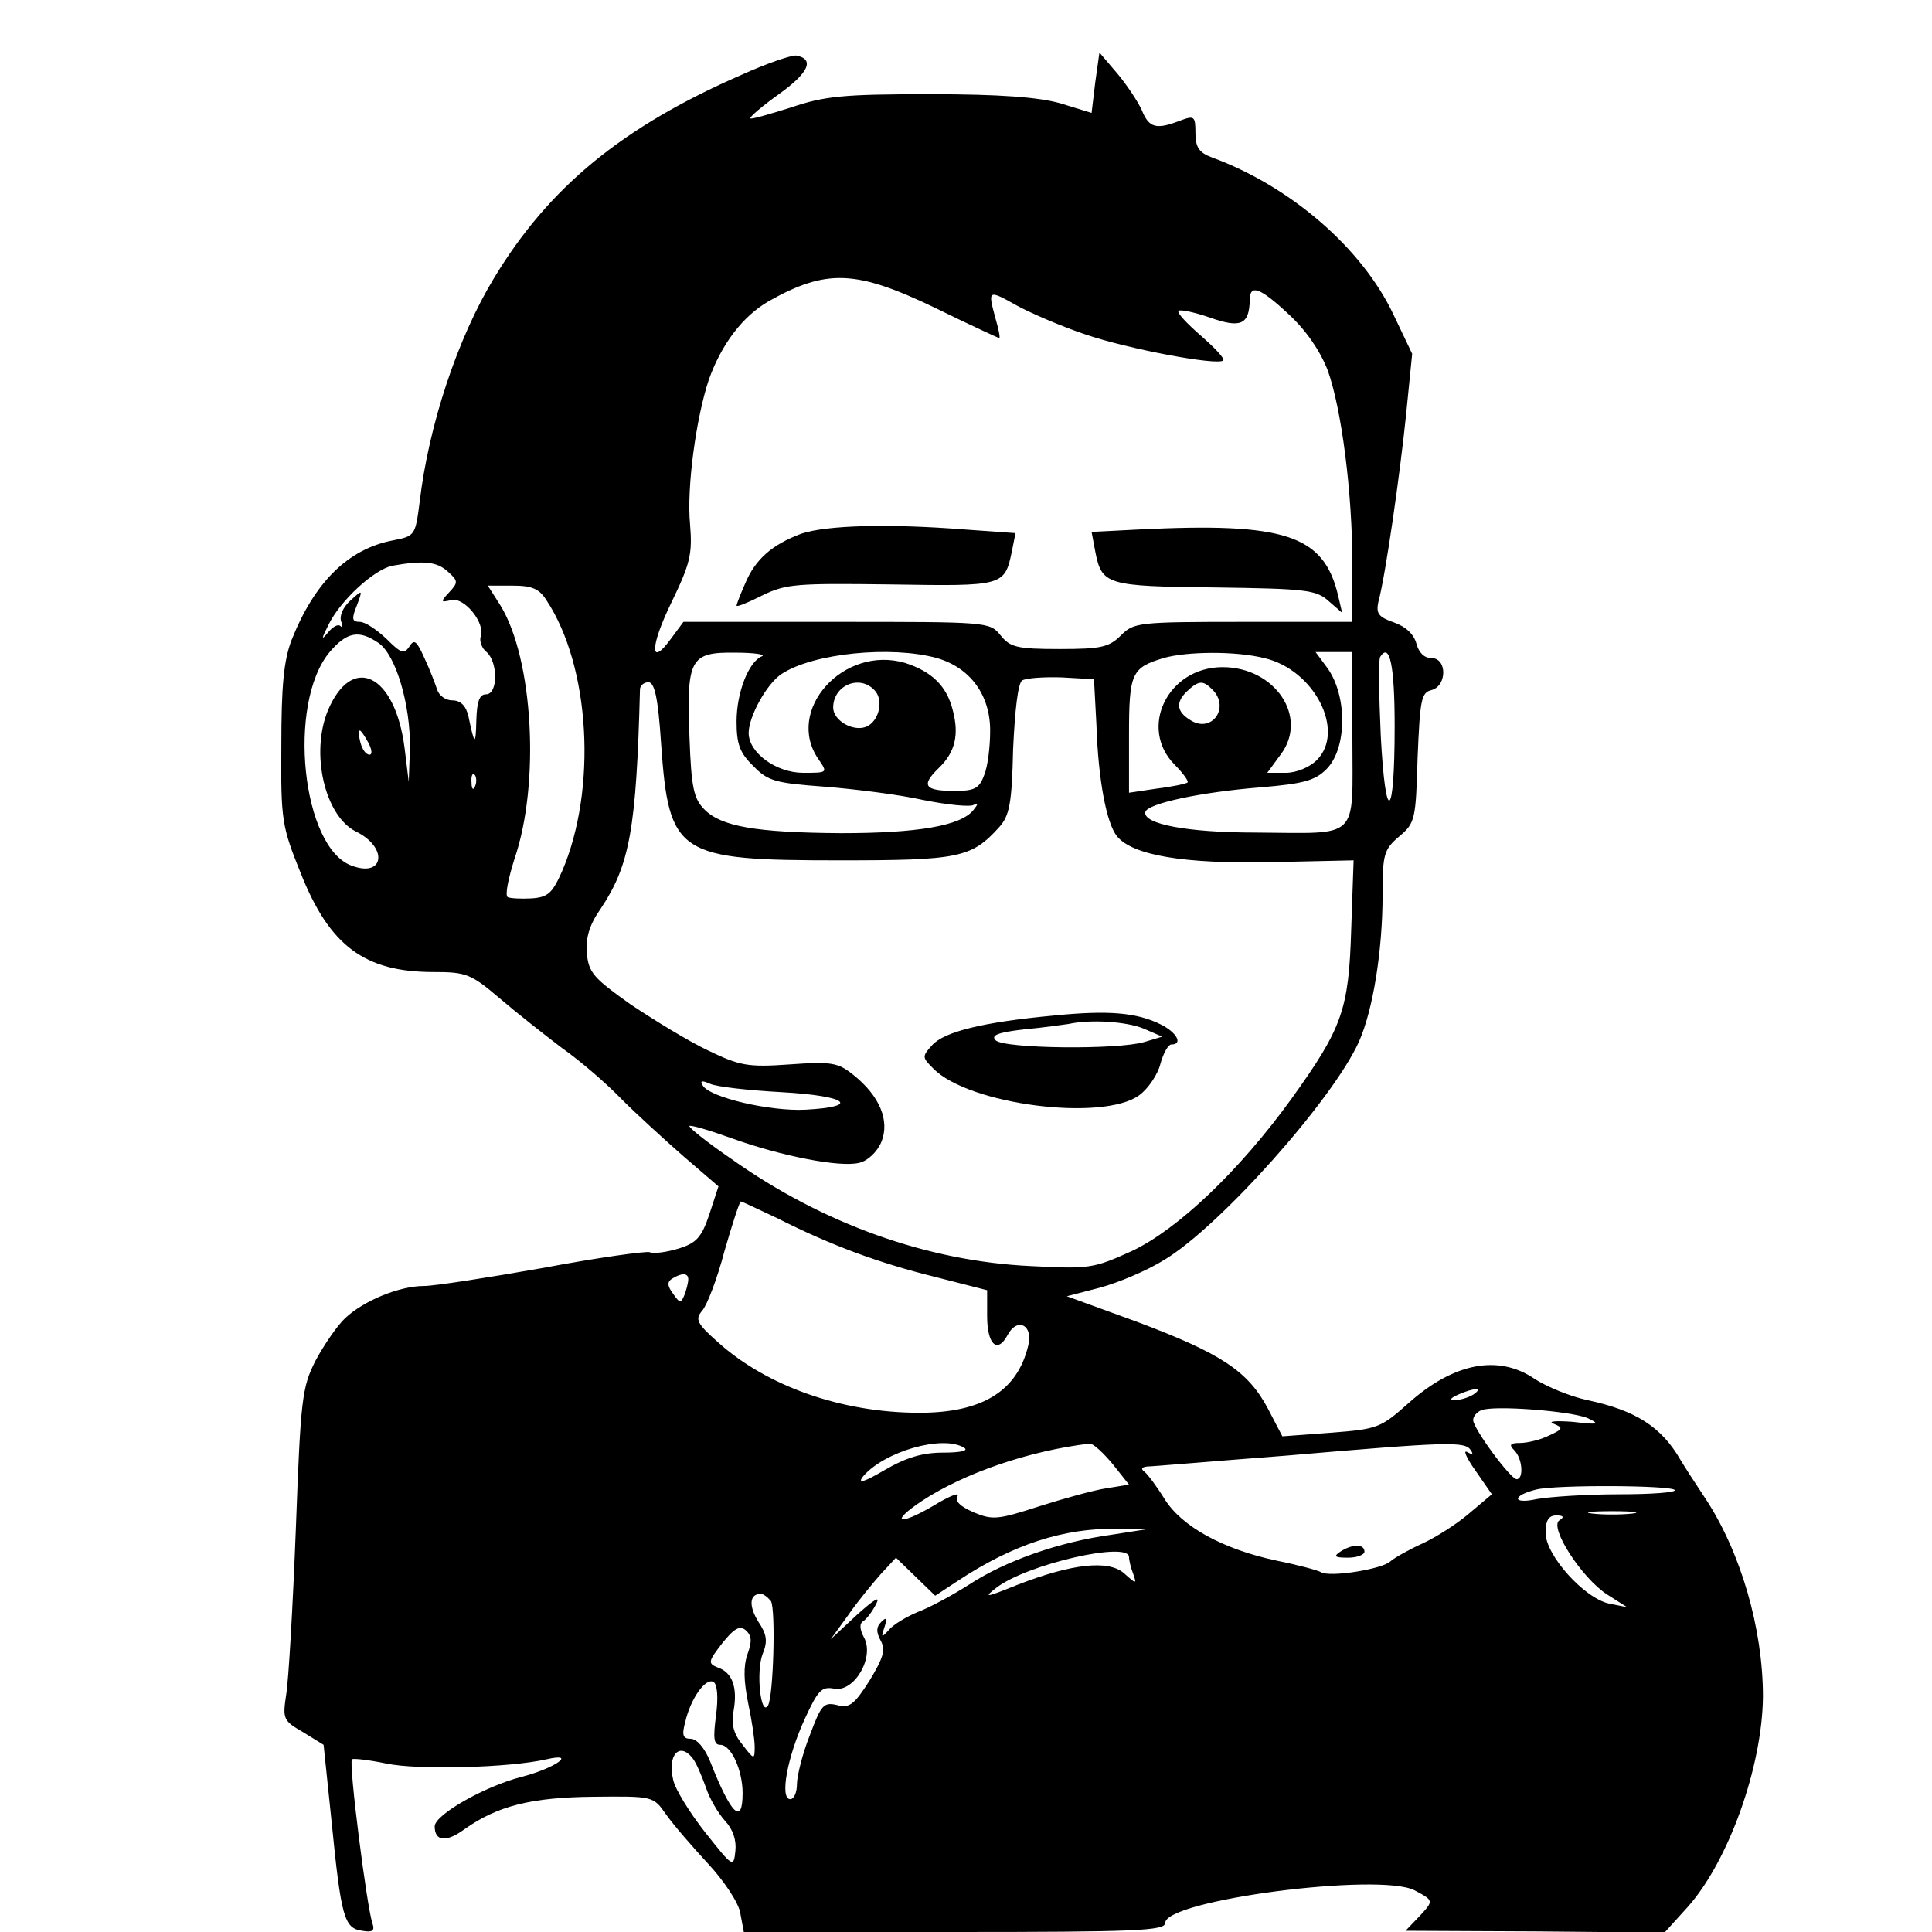 <?xml version="1.0" standalone="no"?>
<!DOCTYPE svg PUBLIC "-//W3C//DTD SVG 20010904//EN"
 "http://www.w3.org/TR/2001/REC-SVG-20010904/DTD/svg10.dtd">
<svg version="1.0" xmlns="http://www.w3.org/2000/svg"
 width="320pt" height="320pt" viewBox="0 0 320 320"
 preserveAspectRatio="xMidYMid meet">
<g transform="translate(0,320) scale(0.1,-0.1)"
fill="#000000" stroke="none">
<path d="M1228 3076 c-197 -86 -319 -186 -410 -337 -60 -99 -108 -243 -123
-371 -7 -55 -8 -56 -44 -63 -74 -14 -130 -69 -168 -165 -13 -34 -17 -76 -17
-175 -1 -124 1 -134 32 -211 48 -121 106 -164 220 -164 54 0 62 -3 109 -43 28
-24 75 -61 104 -83 30 -21 74 -59 99 -85 25 -25 71 -67 103 -95 l57 -49 -15
-46 c-13 -39 -22 -48 -51 -57 -20 -6 -41 -9 -48 -6 -6 2 -86 -9 -176 -26 -91
-16 -180 -30 -198 -30 -40 0 -99 -24 -130 -53 -13 -12 -35 -44 -49 -70 -23
-45 -25 -64 -33 -280 -5 -128 -12 -251 -16 -274 -6 -40 -5 -43 28 -62 l34 -21
13 -125 c16 -161 21 -179 51 -183 17 -3 21 0 17 12 -9 24 -40 267 -34 272 2 2
28 -1 57 -7 52 -11 204 -7 265 7 52 12 14 -15 -41 -29 -62 -16 -144 -63 -144
-82 0 -25 19 -27 49 -5 55 39 111 53 214 54 99 1 99 1 120 -29 12 -17 43 -53
69 -81 27 -29 51 -65 54 -82 l6 -32 349 0 c299 0 349 2 349 15 0 38 355 84
413 54 32 -17 32 -17 8 -43 l-23 -24 215 -1 214 -2 38 42 c68 76 124 233 125
349 0 113 -37 240 -96 329 -16 24 -34 52 -40 62 -32 56 -75 83 -155 100 -28 6
-67 22 -87 35 -60 41 -134 27 -209 -40 -46 -41 -51 -43 -128 -49 l-81 -6 -24
46 c-33 62 -77 91 -215 143 l-118 43 54 14 c30 8 78 28 107 46 92 55 280 266
323 362 23 52 39 150 39 243 0 67 2 75 28 97 26 22 27 28 30 130 4 96 6 108
23 112 26 7 26 53 0 53 -12 0 -21 9 -25 24 -4 15 -17 28 -37 35 -26 9 -30 15
-26 34 12 44 36 213 46 311 l10 100 -31 65 c-52 110 -170 212 -300 260 -22 8
-28 17 -28 41 0 28 -2 29 -26 20 -39 -15 -51 -12 -63 18 -7 15 -25 42 -41 61
l-29 34 -7 -50 -6 -50 -52 16 c-36 10 -99 15 -216 15 -143 0 -174 -3 -230 -22
-35 -11 -66 -20 -67 -18 -2 2 19 20 47 40 49 35 60 58 29 64 -8 1 -49 -13 -91
-32z m321 -386 c57 -28 105 -50 106 -50 2 0 -1 15 -6 32 -13 48 -13 49 35 22
24 -13 75 -35 114 -48 70 -24 219 -52 228 -43 3 3 -14 21 -37 41 -23 20 -40
38 -37 41 2 3 26 -2 52 -11 51 -18 65 -12 66 29 0 27 17 21 65 -24 28 -26 51
-59 64 -92 23 -64 41 -202 41 -324 l0 -93 -180 0 c-174 0 -182 -1 -203 -22
-20 -20 -33 -23 -102 -23 -71 0 -82 3 -98 23 -18 22 -21 22 -272 22 l-253 0
-20 -27 c-36 -50 -36 -15 0 59 31 64 35 80 31 129 -6 61 10 177 31 240 21 59
56 105 99 130 96 54 145 52 276 -11z m-807 -437 c17 -15 17 -18 2 -34 -15 -16
-14 -17 3 -13 22 6 58 -39 49 -61 -2 -7 2 -19 10 -25 19 -17 19 -70 -1 -70
-11 0 -15 -12 -16 -42 -1 -44 -3 -43 -13 5 -4 18 -13 27 -27 27 -11 0 -22 8
-25 18 -3 9 -12 33 -21 52 -13 29 -17 32 -25 19 -9 -13 -14 -11 -38 13 -16 15
-35 28 -44 28 -13 0 -14 5 -5 27 10 27 10 27 -11 8 -12 -11 -18 -25 -15 -34 3
-8 3 -12 -1 -8 -4 4 -13 -1 -21 -11 -11 -13 -11 -11 1 13 20 41 76 92 106 98
51 9 74 7 92 -10z m163 -47 c73 -110 84 -314 26 -449 -16 -36 -23 -43 -50 -45
-18 -1 -36 0 -40 2 -5 3 1 31 11 63 43 125 31 332 -23 420 l-21 33 41 0 c32 0
44 -5 56 -24z m-278 -71 c29 -20 53 -103 52 -174 l-2 -56 -7 57 c-16 122 -87
156 -127 61 -29 -71 -5 -174 46 -200 54 -26 48 -77 -6 -57 -83 29 -108 269
-37 354 29 34 49 37 81 15z m635 -22 c-22 -9 -42 -60 -42 -108 0 -37 5 -52 28
-74 24 -25 37 -28 118 -34 50 -4 123 -13 163 -22 40 -8 78 -12 84 -8 8 4 7 1
-1 -9 -21 -26 -93 -38 -219 -38 -141 1 -198 11 -226 39 -18 18 -22 36 -25 120
-5 130 1 141 76 140 31 0 51 -3 44 -6z m290 -3 c55 -16 88 -61 88 -120 0 -27
-4 -60 -10 -74 -8 -22 -16 -26 -49 -26 -50 0 -56 9 -26 38 27 26 34 55 23 96
-10 40 -35 64 -79 78 -102 30 -200 -79 -143 -160 15 -22 15 -22 -26 -22 -44 0
-90 33 -90 66 0 27 30 82 55 98 52 34 181 47 257 26z m542 0 c83 -19 135 -121
87 -169 -12 -12 -34 -21 -51 -21 l-31 0 22 30 c47 62 -9 145 -96 145 -91 0
-140 -101 -79 -162 14 -14 23 -27 21 -29 -2 -2 -25 -7 -50 -10 l-47 -7 0 95
c0 103 4 112 57 128 38 11 119 12 167 0z m146 -134 c0 -170 14 -156 -160 -155
-113 0 -187 14 -183 34 3 14 91 33 192 41 70 6 89 11 108 30 34 34 35 120 2
167 l-20 27 31 0 30 0 0 -144z m70 21 c0 -156 -15 -166 -23 -16 -3 67 -4 126
-1 131 16 25 24 -15 24 -115z m-494 3 c3 -93 17 -164 34 -185 26 -32 112 -46
255 -43 l137 3 -4 -115 c-4 -133 -15 -163 -99 -280 -86 -119 -188 -216 -264
-252 -64 -29 -70 -30 -168 -25 -171 8 -344 70 -495 177 -41 28 -72 53 -70 55
2 2 33 -7 69 -20 83 -30 181 -49 212 -41 14 3 30 18 37 35 14 35 -3 76 -47
111 -25 20 -36 22 -105 17 -70 -5 -83 -2 -135 23 -32 15 -89 50 -128 76 -62
44 -70 53 -73 85 -2 26 4 47 23 74 48 72 59 132 65 363 0 6 6 12 14 12 10 0
16 -25 21 -102 13 -184 27 -193 295 -193 198 0 219 4 265 55 17 19 21 39 23
129 3 65 8 109 15 114 7 4 36 6 66 5 l53 -3 4 -75z m-366 55 c14 -17 5 -51
-16 -59 -22 -8 -54 11 -54 32 0 38 46 56 70 27z m558 3 c30 -30 -1 -73 -36
-51 -23 14 -25 29 -7 47 20 19 27 20 43 4z m-1398 -88 c6 -11 7 -20 2 -20 -6
0 -12 9 -15 20 -3 11 -3 20 -1 20 2 0 8 -9 14 -20z m177 -72 c-3 -8 -6 -5 -6
6 -1 11 2 17 5 13 3 -3 4 -12 1 -19z m508 -507 c108 -6 132 -24 39 -29 -58 -3
-158 20 -170 40 -5 8 -2 9 12 3 10 -5 64 -11 119 -14z m-7 -209 c89 -45 168
-74 261 -97 l86 -22 0 -43 c0 -47 17 -63 34 -31 16 30 43 16 34 -18 -18 -75
-76 -111 -180 -111 -129 0 -253 44 -334 117 -35 31 -38 38 -26 52 8 9 25 53
37 99 13 45 25 82 27 82 2 0 29 -13 61 -28z m-148 -101 c0 -5 -3 -17 -6 -25
-6 -15 -8 -15 -19 1 -10 13 -10 20 -2 25 16 10 27 10 27 -1z m1300 -191 c-8
-5 -22 -9 -30 -9 -10 0 -8 3 5 9 27 12 43 12 25 0z m190 -39 c21 -10 17 -11
-25 -6 -28 2 -42 1 -32 -3 17 -7 16 -9 -8 -20 -14 -7 -36 -12 -47 -12 -17 0
-19 -3 -10 -12 14 -14 16 -48 4 -48 -10 0 -72 84 -72 98 0 6 6 13 13 16 19 9
149 -1 177 -13z m-1033 -49 c8 -5 -7 -8 -35 -8 -34 0 -61 -8 -97 -29 -34 -20
-45 -23 -36 -11 35 42 133 70 168 48z m246 -27 l27 -34 -37 -6 c-21 -3 -71
-17 -112 -30 -68 -22 -77 -23 -108 -10 -23 10 -32 19 -27 27 4 7 -14 0 -40
-16 -58 -34 -73 -28 -19 8 70 46 177 83 278 95 6 0 22 -15 38 -34z m593 23 c5
-7 3 -8 -6 -3 -7 4 -1 -10 14 -31 l27 -39 -38 -32 c-21 -18 -56 -40 -78 -50
-22 -10 -45 -23 -52 -29 -13 -13 -101 -27 -115 -18 -5 3 -38 12 -73 19 -90 19
-158 57 -186 102 -13 21 -28 41 -33 45 -7 5 -5 8 4 9 8 0 112 9 230 18 268 23
297 24 306 9z m338 -66 c2 -4 -39 -7 -92 -7 -53 0 -115 -4 -137 -8 -41 -9 -41
6 0 16 34 8 224 7 229 -1z m-71 -39 c-18 -2 -48 -2 -65 0 -18 2 -4 4 32 4 36
0 50 -2 33 -4z m-120 -11 c-18 -11 37 -96 79 -123 l33 -21 -30 6 c-41 9 -105
80 -105 117 0 21 5 29 18 29 12 0 13 -3 5 -8z m-742 -24 c-87 -12 -175 -43
-235 -82 -28 -18 -67 -39 -86 -46 -19 -8 -41 -21 -48 -30 -12 -13 -13 -13 -7
5 5 15 3 17 -5 9 -9 -9 -9 -17 -1 -32 8 -15 4 -28 -19 -66 -25 -39 -33 -46
-54 -40 -22 5 -26 0 -45 -51 -12 -30 -21 -67 -21 -80 0 -14 -5 -25 -11 -25
-18 0 -5 70 24 133 22 48 28 54 49 50 33 -6 67 52 49 85 -7 13 -8 23 -1 27 5
3 15 16 21 28 8 15 -3 8 -32 -18 l-43 -40 29 40 c15 22 40 52 54 68 l25 27 33
-32 32 -31 38 25 c91 60 174 87 263 86 l55 0 -64 -10z m29 -37 c0 -5 3 -18 7
-28 6 -17 5 -17 -15 1 -26 23 -87 16 -177 -19 -52 -21 -57 -22 -35 -5 50 39
220 78 220 51z m-593 -73 c8 -15 4 -158 -5 -173 -12 -19 -20 56 -9 85 9 22 7
33 -7 54 -16 26 -15 46 4 46 5 0 12 -6 17 -12z m-39 -88 c-7 -20 -6 -45 1 -80
6 -28 11 -61 11 -73 0 -22 -1 -22 -20 3 -15 18 -19 34 -15 56 7 39 -2 64 -26
72 -17 7 -16 10 7 40 20 25 29 30 39 22 10 -9 11 -18 3 -40z m-52 -101 c-5
-38 -4 -49 7 -49 18 0 37 -42 37 -80 0 -54 -19 -36 -54 53 -9 22 -22 37 -32
37 -13 0 -15 6 -9 28 9 39 34 74 47 66 6 -4 8 -25 4 -55z m-39 -71 c6 -7 15
-29 22 -48 6 -19 21 -44 32 -56 13 -14 19 -32 17 -50 -3 -28 -4 -27 -50 31
-26 33 -50 72 -53 87 -10 42 11 63 32 36z"/>
<path d="M1327 2316 c-48 -18 -76 -42 -93 -83 -8 -18 -14 -34 -14 -36 0 -3 19
5 43 17 39 19 56 20 213 18 186 -3 188 -3 200 55 l6 30 -84 6 c-128 10 -229 7
-271 -7z"/>
<path d="M1886 2323 l-78 -4 6 -32 c11 -56 18 -58 198 -60 150 -2 168 -4 188
-22 l23 -20 -7 30 c-24 99 -88 120 -330 108z"/>
<path d="M1746 1518 c-119 -11 -182 -27 -202 -49 -17 -19 -17 -20 2 -39 59
-60 281 -88 341 -44 15 11 31 35 35 52 5 18 13 32 18 32 20 0 9 20 -17 33 -40
20 -87 24 -177 15z m149 -22 l30 -13 -30 -9 c-45 -13 -232 -11 -246 3 -8 8 3
13 47 18 33 3 66 8 74 9 36 8 97 4 125 -8z"/>
<path d="M2220 630 c-12 -8 -9 -10 13 -10 15 0 27 5 27 10 0 13 -20 13 -40 0z"/>
</g>
</svg>
